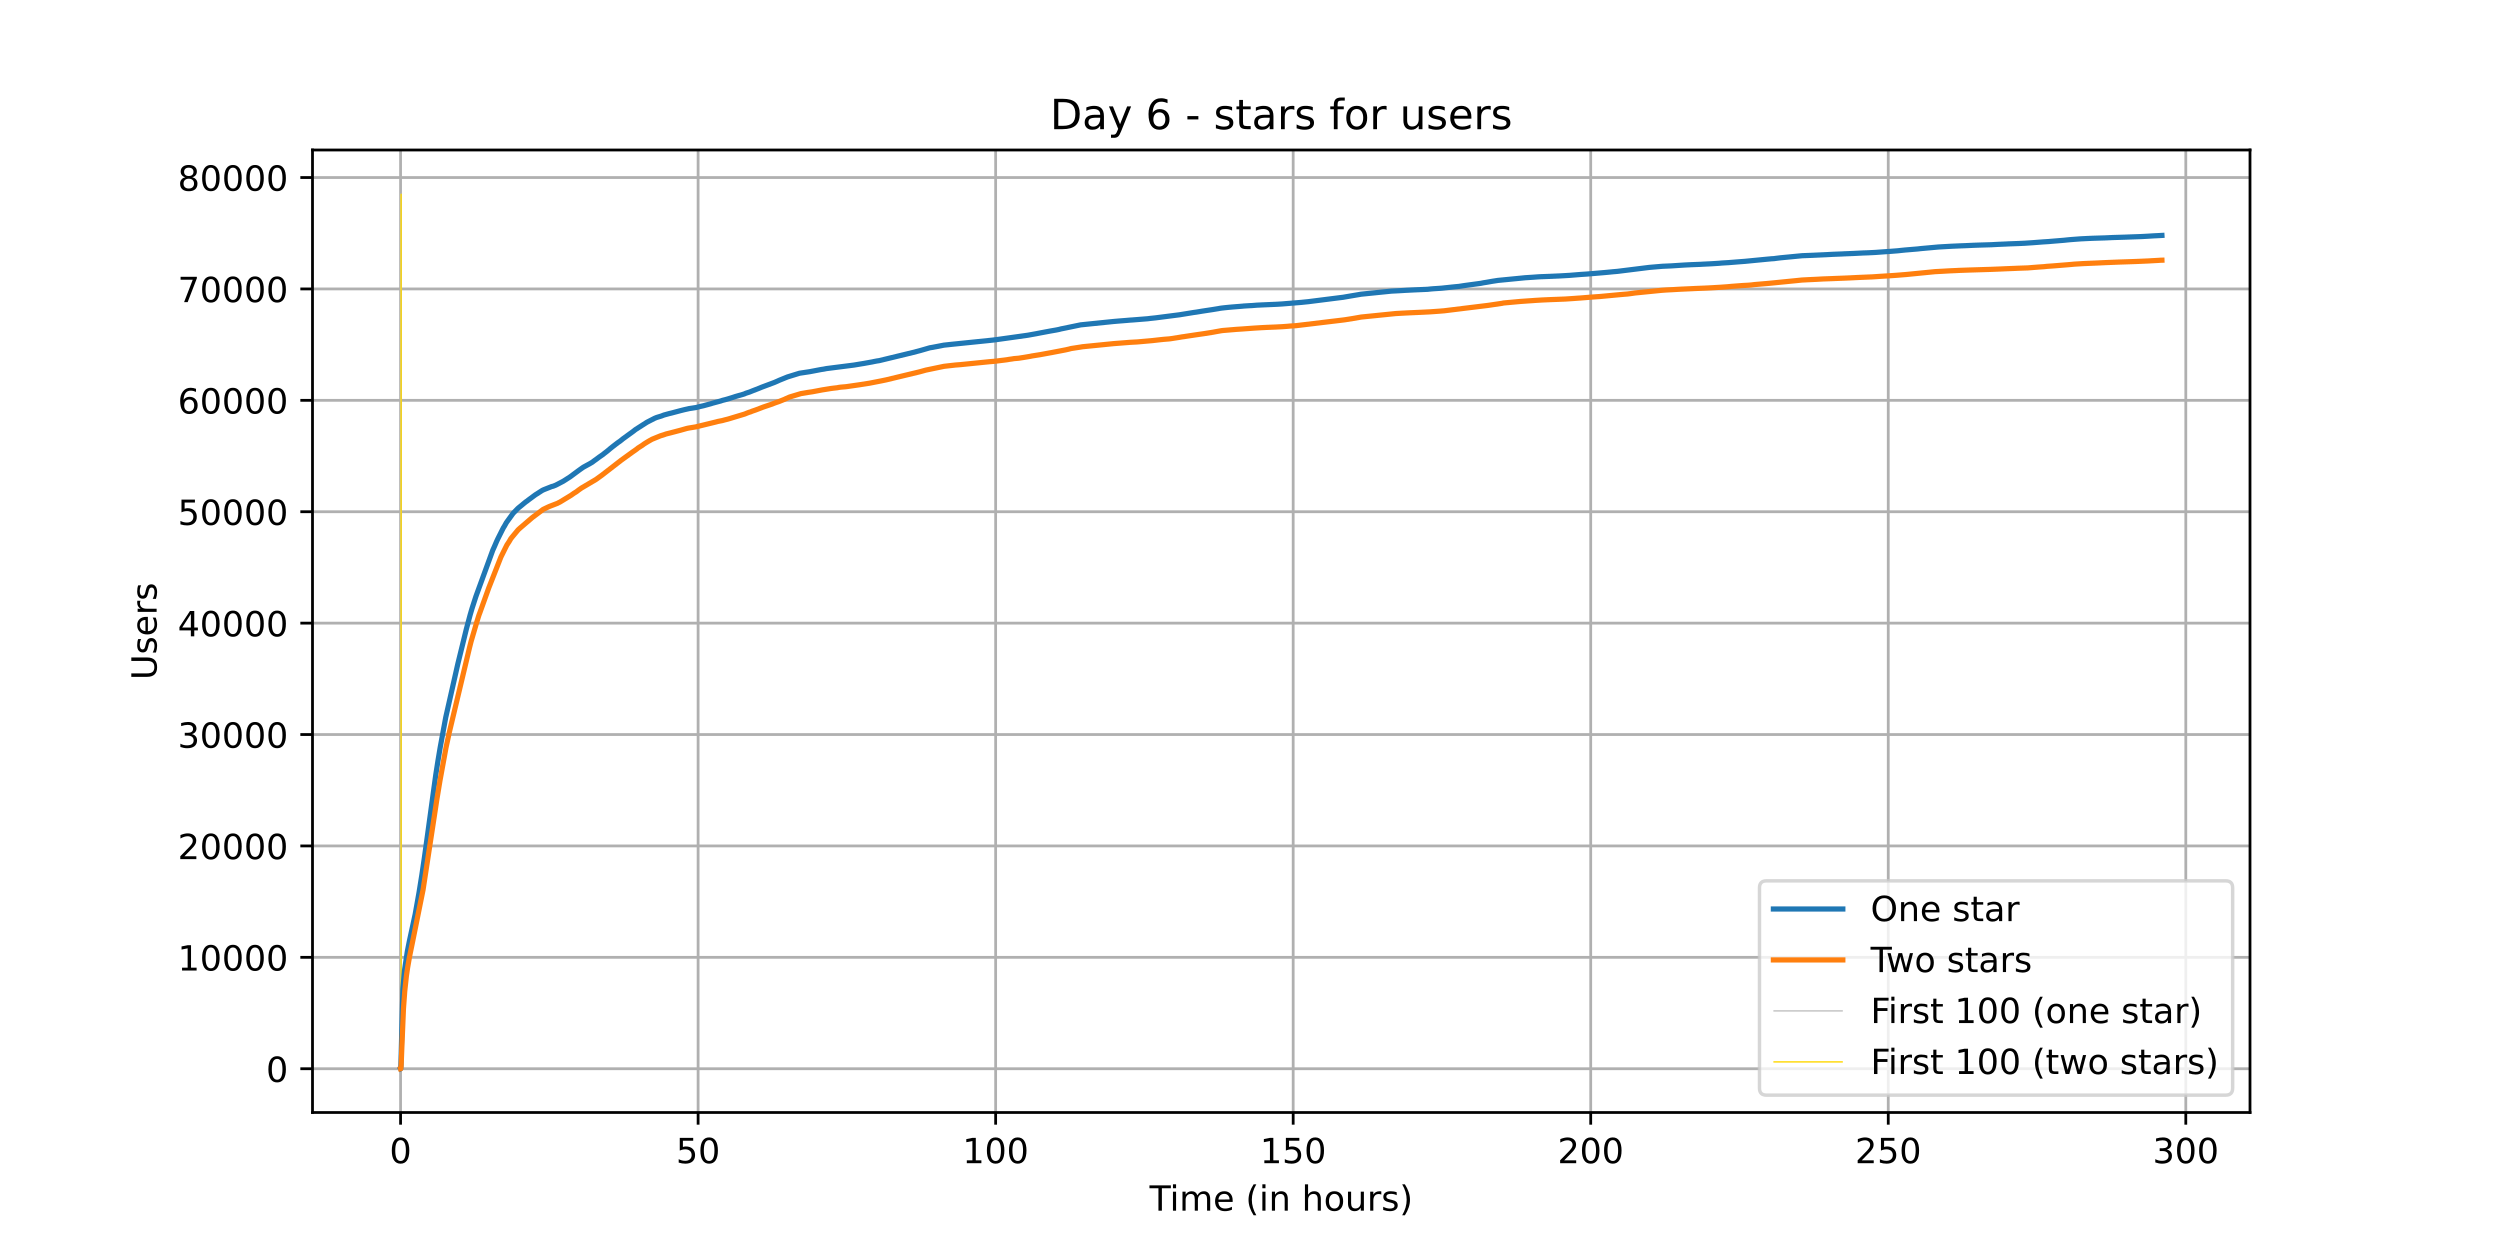 <?xml version="1.0" encoding="utf-8" standalone="no"?>
<!DOCTYPE svg PUBLIC "-//W3C//DTD SVG 1.1//EN"
  "http://www.w3.org/Graphics/SVG/1.1/DTD/svg11.dtd">
<!-- Created with matplotlib (https://matplotlib.org/) -->
<svg height="360pt" version="1.1" viewBox="0 0 720 360" width="720pt" xmlns="http://www.w3.org/2000/svg" xmlns:xlink="http://www.w3.org/1999/xlink">
 <defs>
  <style type="text/css">*{stroke-linecap:butt;stroke-linejoin:round;}</style>
 </defs>
 <g id="figure_1">
  <g id="patch_1">
   <path d="M 0 360 
L 720 360 
L 720 0 
L 0 0 
z
" style="fill:#ffffff;"/>
  </g>
  <g id="axes_1">
   <g id="patch_2">
    <path d="M 90 320.4 
L 648 320.4 
L 648 43.2 
L 90 43.2 
z
" style="fill:#ffffff;"/>
   </g>
   <g id="matplotlib.axis_1">
    <g id="xtick_1">
     <g id="line2d_1">
      <path clip-path="url(#pbab1bfab84)" d="M 115.364 320.4 
L 115.364 43.2 
" style="fill:none;stroke:#b0b0b0;stroke-linecap:square;stroke-width:0.8;"/>
     </g>
     <g id="line2d_2">
      <defs>
       <path d="M 0 0 
L 0 3.5 
" id="m318f195511" style="stroke:#000000;stroke-width:0.8;"/>
      </defs>
      <g>
       <use style="stroke:#000000;stroke-width:0.8;" x="115.364" xlink:href="#m318f195511" y="320.4"/>
      </g>
     </g>
     <g id="text_1">
      <!-- 0 -->
      <g transform="translate(112.182 334.998)scale(0.1 -0.1)">
       <defs>
        <path d="M 31.781 66.406 
Q 24.172 66.406 20.328 58.906 
Q 16.5 51.422 16.5 36.375 
Q 16.5 21.391 20.328 13.891 
Q 24.172 6.391 31.781 6.391 
Q 39.453 6.391 43.281 13.891 
Q 47.125 21.391 47.125 36.375 
Q 47.125 51.422 43.281 58.906 
Q 39.453 66.406 31.781 66.406 
z
M 31.781 74.219 
Q 44.047 74.219 50.516 64.516 
Q 56.984 54.828 56.984 36.375 
Q 56.984 17.969 50.516 8.266 
Q 44.047 -1.422 31.781 -1.422 
Q 19.531 -1.422 13.062 8.266 
Q 6.594 17.969 6.594 36.375 
Q 6.594 54.828 13.062 64.516 
Q 19.531 74.219 31.781 74.219 
z
" id="DejaVuSans-48"/>
       </defs>
       <use xlink:href="#DejaVuSans-48"/>
      </g>
     </g>
    </g>
    <g id="xtick_2">
     <g id="line2d_3">
      <path clip-path="url(#pbab1bfab84)" d="M 201.054 320.4 
L 201.054 43.2 
" style="fill:none;stroke:#b0b0b0;stroke-linecap:square;stroke-width:0.8;"/>
     </g>
     <g id="line2d_4">
      <g>
       <use style="stroke:#000000;stroke-width:0.8;" x="201.054" xlink:href="#m318f195511" y="320.4"/>
      </g>
     </g>
     <g id="text_2">
      <!-- 50 -->
      <g transform="translate(194.692 334.998)scale(0.1 -0.1)">
       <defs>
        <path d="M 10.797 72.906 
L 49.516 72.906 
L 49.516 64.594 
L 19.828 64.594 
L 19.828 46.734 
Q 21.969 47.469 24.109 47.828 
Q 26.266 48.188 28.422 48.188 
Q 40.625 48.188 47.75 41.5 
Q 54.891 34.812 54.891 23.391 
Q 54.891 11.625 47.562 5.094 
Q 40.234 -1.422 26.906 -1.422 
Q 22.312 -1.422 17.547 -0.641 
Q 12.797 0.141 7.719 1.703 
L 7.719 11.625 
Q 12.109 9.234 16.797 8.062 
Q 21.484 6.891 26.703 6.891 
Q 35.156 6.891 40.078 11.328 
Q 45.016 15.766 45.016 23.391 
Q 45.016 31 40.078 35.438 
Q 35.156 39.891 26.703 39.891 
Q 22.75 39.891 18.812 39.016 
Q 14.891 38.141 10.797 36.281 
z
" id="DejaVuSans-53"/>
       </defs>
       <use xlink:href="#DejaVuSans-53"/>
       <use x="63.623" xlink:href="#DejaVuSans-48"/>
      </g>
     </g>
    </g>
    <g id="xtick_3">
     <g id="line2d_5">
      <path clip-path="url(#pbab1bfab84)" d="M 286.745 320.4 
L 286.745 43.2 
" style="fill:none;stroke:#b0b0b0;stroke-linecap:square;stroke-width:0.8;"/>
     </g>
     <g id="line2d_6">
      <g>
       <use style="stroke:#000000;stroke-width:0.8;" x="286.745" xlink:href="#m318f195511" y="320.4"/>
      </g>
     </g>
     <g id="text_3">
      <!-- 100 -->
      <g transform="translate(277.201 334.998)scale(0.1 -0.1)">
       <defs>
        <path d="M 12.406 8.297 
L 28.516 8.297 
L 28.516 63.922 
L 10.984 60.406 
L 10.984 69.391 
L 28.422 72.906 
L 38.281 72.906 
L 38.281 8.297 
L 54.391 8.297 
L 54.391 0 
L 12.406 0 
z
" id="DejaVuSans-49"/>
       </defs>
       <use xlink:href="#DejaVuSans-49"/>
       <use x="63.623" xlink:href="#DejaVuSans-48"/>
       <use x="127.246" xlink:href="#DejaVuSans-48"/>
      </g>
     </g>
    </g>
    <g id="xtick_4">
     <g id="line2d_7">
      <path clip-path="url(#pbab1bfab84)" d="M 372.436 320.4 
L 372.436 43.2 
" style="fill:none;stroke:#b0b0b0;stroke-linecap:square;stroke-width:0.8;"/>
     </g>
     <g id="line2d_8">
      <g>
       <use style="stroke:#000000;stroke-width:0.8;" x="372.436" xlink:href="#m318f195511" y="320.4"/>
      </g>
     </g>
     <g id="text_4">
      <!-- 150 -->
      <g transform="translate(362.892 334.998)scale(0.1 -0.1)">
       <use xlink:href="#DejaVuSans-49"/>
       <use x="63.623" xlink:href="#DejaVuSans-53"/>
       <use x="127.246" xlink:href="#DejaVuSans-48"/>
      </g>
     </g>
    </g>
    <g id="xtick_5">
     <g id="line2d_9">
      <path clip-path="url(#pbab1bfab84)" d="M 458.126 320.4 
L 458.126 43.2 
" style="fill:none;stroke:#b0b0b0;stroke-linecap:square;stroke-width:0.8;"/>
     </g>
     <g id="line2d_10">
      <g>
       <use style="stroke:#000000;stroke-width:0.8;" x="458.126" xlink:href="#m318f195511" y="320.4"/>
      </g>
     </g>
     <g id="text_5">
      <!-- 200 -->
      <g transform="translate(448.583 334.998)scale(0.1 -0.1)">
       <defs>
        <path d="M 19.188 8.297 
L 53.609 8.297 
L 53.609 0 
L 7.328 0 
L 7.328 8.297 
Q 12.938 14.109 22.625 23.891 
Q 32.328 33.688 34.812 36.531 
Q 39.547 41.844 41.422 45.531 
Q 43.312 49.219 43.312 52.781 
Q 43.312 58.594 39.234 62.25 
Q 35.156 65.922 28.609 65.922 
Q 23.969 65.922 18.812 64.312 
Q 13.672 62.703 7.812 59.422 
L 7.812 69.391 
Q 13.766 71.781 18.938 73 
Q 24.125 74.219 28.422 74.219 
Q 39.75 74.219 46.484 68.547 
Q 53.219 62.891 53.219 53.422 
Q 53.219 48.922 51.531 44.891 
Q 49.859 40.875 45.406 35.406 
Q 44.188 33.984 37.641 27.219 
Q 31.109 20.453 19.188 8.297 
z
" id="DejaVuSans-50"/>
       </defs>
       <use xlink:href="#DejaVuSans-50"/>
       <use x="63.623" xlink:href="#DejaVuSans-48"/>
       <use x="127.246" xlink:href="#DejaVuSans-48"/>
      </g>
     </g>
    </g>
    <g id="xtick_6">
     <g id="line2d_11">
      <path clip-path="url(#pbab1bfab84)" d="M 543.817 320.4 
L 543.817 43.2 
" style="fill:none;stroke:#b0b0b0;stroke-linecap:square;stroke-width:0.8;"/>
     </g>
     <g id="line2d_12">
      <g>
       <use style="stroke:#000000;stroke-width:0.8;" x="543.817" xlink:href="#m318f195511" y="320.4"/>
      </g>
     </g>
     <g id="text_6">
      <!-- 250 -->
      <g transform="translate(534.273 334.998)scale(0.1 -0.1)">
       <use xlink:href="#DejaVuSans-50"/>
       <use x="63.623" xlink:href="#DejaVuSans-53"/>
       <use x="127.246" xlink:href="#DejaVuSans-48"/>
      </g>
     </g>
    </g>
    <g id="xtick_7">
     <g id="line2d_13">
      <path clip-path="url(#pbab1bfab84)" d="M 629.508 320.4 
L 629.508 43.2 
" style="fill:none;stroke:#b0b0b0;stroke-linecap:square;stroke-width:0.8;"/>
     </g>
     <g id="line2d_14">
      <g>
       <use style="stroke:#000000;stroke-width:0.8;" x="629.508" xlink:href="#m318f195511" y="320.4"/>
      </g>
     </g>
     <g id="text_7">
      <!-- 300 -->
      <g transform="translate(619.964 334.998)scale(0.1 -0.1)">
       <defs>
        <path d="M 40.578 39.312 
Q 47.656 37.797 51.625 33 
Q 55.609 28.219 55.609 21.188 
Q 55.609 10.406 48.188 4.484 
Q 40.766 -1.422 27.094 -1.422 
Q 22.516 -1.422 17.656 -0.516 
Q 12.797 0.391 7.625 2.203 
L 7.625 11.719 
Q 11.719 9.328 16.594 8.109 
Q 21.484 6.891 26.812 6.891 
Q 36.078 6.891 40.938 10.547 
Q 45.797 14.203 45.797 21.188 
Q 45.797 27.641 41.281 31.266 
Q 36.766 34.906 28.719 34.906 
L 20.219 34.906 
L 20.219 43.016 
L 29.109 43.016 
Q 36.375 43.016 40.234 45.922 
Q 44.094 48.828 44.094 54.297 
Q 44.094 59.906 40.109 62.906 
Q 36.141 65.922 28.719 65.922 
Q 24.656 65.922 20.016 65.031 
Q 15.375 64.156 9.812 62.312 
L 9.812 71.094 
Q 15.438 72.656 20.344 73.438 
Q 25.25 74.219 29.594 74.219 
Q 40.828 74.219 47.359 69.109 
Q 53.906 64.016 53.906 55.328 
Q 53.906 49.266 50.438 45.094 
Q 46.969 40.922 40.578 39.312 
z
" id="DejaVuSans-51"/>
       </defs>
       <use xlink:href="#DejaVuSans-51"/>
       <use x="63.623" xlink:href="#DejaVuSans-48"/>
       <use x="127.246" xlink:href="#DejaVuSans-48"/>
      </g>
     </g>
    </g>
    <g id="text_8">
     <!-- Time (in hours) -->
     <g transform="translate(331.072 348.677)scale(0.1 -0.1)">
      <defs>
       <path d="M -0.297 72.906 
L 61.375 72.906 
L 61.375 64.594 
L 35.5 64.594 
L 35.5 0 
L 25.594 0 
L 25.594 64.594 
L -0.297 64.594 
z
" id="DejaVuSans-84"/>
       <path d="M 9.422 54.688 
L 18.406 54.688 
L 18.406 0 
L 9.422 0 
z
M 9.422 75.984 
L 18.406 75.984 
L 18.406 64.594 
L 9.422 64.594 
z
" id="DejaVuSans-105"/>
       <path d="M 52 44.188 
Q 55.375 50.25 60.062 53.125 
Q 64.75 56 71.094 56 
Q 79.641 56 84.281 50.016 
Q 88.922 44.047 88.922 33.016 
L 88.922 0 
L 79.891 0 
L 79.891 32.719 
Q 79.891 40.578 77.094 44.375 
Q 74.312 48.188 68.609 48.188 
Q 61.625 48.188 57.562 43.547 
Q 53.516 38.922 53.516 30.906 
L 53.516 0 
L 44.484 0 
L 44.484 32.719 
Q 44.484 40.625 41.703 44.406 
Q 38.922 48.188 33.109 48.188 
Q 26.219 48.188 22.156 43.531 
Q 18.109 38.875 18.109 30.906 
L 18.109 0 
L 9.078 0 
L 9.078 54.688 
L 18.109 54.688 
L 18.109 46.188 
Q 21.188 51.219 25.484 53.609 
Q 29.781 56 35.688 56 
Q 41.656 56 45.828 52.969 
Q 50 49.953 52 44.188 
z
" id="DejaVuSans-109"/>
       <path d="M 56.203 29.594 
L 56.203 25.203 
L 14.891 25.203 
Q 15.484 15.922 20.484 11.062 
Q 25.484 6.203 34.422 6.203 
Q 39.594 6.203 44.453 7.469 
Q 49.312 8.734 54.109 11.281 
L 54.109 2.781 
Q 49.266 0.734 44.188 -0.344 
Q 39.109 -1.422 33.891 -1.422 
Q 20.797 -1.422 13.156 6.188 
Q 5.516 13.812 5.516 26.812 
Q 5.516 40.234 12.766 48.109 
Q 20.016 56 32.328 56 
Q 43.359 56 49.781 48.891 
Q 56.203 41.797 56.203 29.594 
z
M 47.219 32.234 
Q 47.125 39.594 43.094 43.984 
Q 39.062 48.391 32.422 48.391 
Q 24.906 48.391 20.391 44.141 
Q 15.875 39.891 15.188 32.172 
z
" id="DejaVuSans-101"/>
       <path id="DejaVuSans-32"/>
       <path d="M 31 75.875 
Q 24.469 64.656 21.281 53.656 
Q 18.109 42.672 18.109 31.391 
Q 18.109 20.125 21.312 9.062 
Q 24.516 -2 31 -13.188 
L 23.188 -13.188 
Q 15.875 -1.703 12.234 9.375 
Q 8.594 20.453 8.594 31.391 
Q 8.594 42.281 12.203 53.312 
Q 15.828 64.359 23.188 75.875 
z
" id="DejaVuSans-40"/>
       <path d="M 54.891 33.016 
L 54.891 0 
L 45.906 0 
L 45.906 32.719 
Q 45.906 40.484 42.875 44.328 
Q 39.844 48.188 33.797 48.188 
Q 26.516 48.188 22.312 43.547 
Q 18.109 38.922 18.109 30.906 
L 18.109 0 
L 9.078 0 
L 9.078 54.688 
L 18.109 54.688 
L 18.109 46.188 
Q 21.344 51.125 25.703 53.562 
Q 30.078 56 35.797 56 
Q 45.219 56 50.047 50.172 
Q 54.891 44.344 54.891 33.016 
z
" id="DejaVuSans-110"/>
       <path d="M 54.891 33.016 
L 54.891 0 
L 45.906 0 
L 45.906 32.719 
Q 45.906 40.484 42.875 44.328 
Q 39.844 48.188 33.797 48.188 
Q 26.516 48.188 22.312 43.547 
Q 18.109 38.922 18.109 30.906 
L 18.109 0 
L 9.078 0 
L 9.078 75.984 
L 18.109 75.984 
L 18.109 46.188 
Q 21.344 51.125 25.703 53.562 
Q 30.078 56 35.797 56 
Q 45.219 56 50.047 50.172 
Q 54.891 44.344 54.891 33.016 
z
" id="DejaVuSans-104"/>
       <path d="M 30.609 48.391 
Q 23.391 48.391 19.188 42.75 
Q 14.984 37.109 14.984 27.297 
Q 14.984 17.484 19.156 11.844 
Q 23.344 6.203 30.609 6.203 
Q 37.797 6.203 41.984 11.859 
Q 46.188 17.531 46.188 27.297 
Q 46.188 37.016 41.984 42.703 
Q 37.797 48.391 30.609 48.391 
z
M 30.609 56 
Q 42.328 56 49.016 48.375 
Q 55.719 40.766 55.719 27.297 
Q 55.719 13.875 49.016 6.219 
Q 42.328 -1.422 30.609 -1.422 
Q 18.844 -1.422 12.172 6.219 
Q 5.516 13.875 5.516 27.297 
Q 5.516 40.766 12.172 48.375 
Q 18.844 56 30.609 56 
z
" id="DejaVuSans-111"/>
       <path d="M 8.5 21.578 
L 8.5 54.688 
L 17.484 54.688 
L 17.484 21.922 
Q 17.484 14.156 20.5 10.266 
Q 23.531 6.391 29.594 6.391 
Q 36.859 6.391 41.078 11.031 
Q 45.312 15.672 45.312 23.688 
L 45.312 54.688 
L 54.297 54.688 
L 54.297 0 
L 45.312 0 
L 45.312 8.406 
Q 42.047 3.422 37.719 1 
Q 33.406 -1.422 27.688 -1.422 
Q 18.266 -1.422 13.375 4.438 
Q 8.5 10.297 8.5 21.578 
z
M 31.109 56 
z
" id="DejaVuSans-117"/>
       <path d="M 41.109 46.297 
Q 39.594 47.172 37.812 47.578 
Q 36.031 48 33.891 48 
Q 26.266 48 22.188 43.047 
Q 18.109 38.094 18.109 28.812 
L 18.109 0 
L 9.078 0 
L 9.078 54.688 
L 18.109 54.688 
L 18.109 46.188 
Q 20.953 51.172 25.484 53.578 
Q 30.031 56 36.531 56 
Q 37.453 56 38.578 55.875 
Q 39.703 55.766 41.062 55.516 
z
" id="DejaVuSans-114"/>
       <path d="M 44.281 53.078 
L 44.281 44.578 
Q 40.484 46.531 36.375 47.5 
Q 32.281 48.484 27.875 48.484 
Q 21.188 48.484 17.844 46.438 
Q 14.5 44.391 14.5 40.281 
Q 14.5 37.156 16.891 35.375 
Q 19.281 33.594 26.516 31.984 
L 29.594 31.297 
Q 39.156 29.25 43.188 25.516 
Q 47.219 21.781 47.219 15.094 
Q 47.219 7.469 41.188 3.016 
Q 35.156 -1.422 24.609 -1.422 
Q 20.219 -1.422 15.453 -0.562 
Q 10.688 0.297 5.422 2 
L 5.422 11.281 
Q 10.406 8.688 15.234 7.391 
Q 20.062 6.109 24.812 6.109 
Q 31.156 6.109 34.562 8.281 
Q 37.984 10.453 37.984 14.406 
Q 37.984 18.062 35.516 20.016 
Q 33.062 21.969 24.703 23.781 
L 21.578 24.516 
Q 13.234 26.266 9.516 29.906 
Q 5.812 33.547 5.812 39.891 
Q 5.812 47.609 11.281 51.797 
Q 16.75 56 26.812 56 
Q 31.781 56 36.172 55.266 
Q 40.578 54.547 44.281 53.078 
z
" id="DejaVuSans-115"/>
       <path d="M 8.016 75.875 
L 15.828 75.875 
Q 23.141 64.359 26.781 53.312 
Q 30.422 42.281 30.422 31.391 
Q 30.422 20.453 26.781 9.375 
Q 23.141 -1.703 15.828 -13.188 
L 8.016 -13.188 
Q 14.5 -2 17.703 9.062 
Q 20.906 20.125 20.906 31.391 
Q 20.906 42.672 17.703 53.656 
Q 14.5 64.656 8.016 75.875 
z
" id="DejaVuSans-41"/>
      </defs>
      <use xlink:href="#DejaVuSans-84"/>
      <use x="57.959" xlink:href="#DejaVuSans-105"/>
      <use x="85.742" xlink:href="#DejaVuSans-109"/>
      <use x="183.154" xlink:href="#DejaVuSans-101"/>
      <use x="244.678" xlink:href="#DejaVuSans-32"/>
      <use x="276.465" xlink:href="#DejaVuSans-40"/>
      <use x="315.479" xlink:href="#DejaVuSans-105"/>
      <use x="343.262" xlink:href="#DejaVuSans-110"/>
      <use x="406.641" xlink:href="#DejaVuSans-32"/>
      <use x="438.428" xlink:href="#DejaVuSans-104"/>
      <use x="501.807" xlink:href="#DejaVuSans-111"/>
      <use x="562.988" xlink:href="#DejaVuSans-117"/>
      <use x="626.367" xlink:href="#DejaVuSans-114"/>
      <use x="667.48" xlink:href="#DejaVuSans-115"/>
      <use x="719.58" xlink:href="#DejaVuSans-41"/>
     </g>
    </g>
   </g>
   <g id="matplotlib.axis_2">
    <g id="ytick_1">
     <g id="line2d_15">
      <path clip-path="url(#pbab1bfab84)" d="M 90 307.8 
L 648 307.8 
" style="fill:none;stroke:#b0b0b0;stroke-linecap:square;stroke-width:0.8;"/>
     </g>
     <g id="line2d_16">
      <defs>
       <path d="M 0 0 
L -3.5 0 
" id="m5fa8d36c62" style="stroke:#000000;stroke-width:0.8;"/>
      </defs>
      <g>
       <use style="stroke:#000000;stroke-width:0.8;" x="90" xlink:href="#m5fa8d36c62" y="307.8"/>
      </g>
     </g>
     <g id="text_9">
      <!-- 0 -->
      <g transform="translate(76.638 311.599)scale(0.1 -0.1)">
       <use xlink:href="#DejaVuSans-48"/>
      </g>
     </g>
    </g>
    <g id="ytick_2">
     <g id="line2d_17">
      <path clip-path="url(#pbab1bfab84)" d="M 90 275.717 
L 648 275.717 
" style="fill:none;stroke:#b0b0b0;stroke-linecap:square;stroke-width:0.8;"/>
     </g>
     <g id="line2d_18">
      <g>
       <use style="stroke:#000000;stroke-width:0.8;" x="90" xlink:href="#m5fa8d36c62" y="275.717"/>
      </g>
     </g>
     <g id="text_10">
      <!-- 10000 -->
      <g transform="translate(51.188 279.516)scale(0.1 -0.1)">
       <use xlink:href="#DejaVuSans-49"/>
       <use x="63.623" xlink:href="#DejaVuSans-48"/>
       <use x="127.246" xlink:href="#DejaVuSans-48"/>
       <use x="190.869" xlink:href="#DejaVuSans-48"/>
       <use x="254.492" xlink:href="#DejaVuSans-48"/>
      </g>
     </g>
    </g>
    <g id="ytick_3">
     <g id="line2d_19">
      <path clip-path="url(#pbab1bfab84)" d="M 90 243.633 
L 648 243.633 
" style="fill:none;stroke:#b0b0b0;stroke-linecap:square;stroke-width:0.8;"/>
     </g>
     <g id="line2d_20">
      <g>
       <use style="stroke:#000000;stroke-width:0.8;" x="90" xlink:href="#m5fa8d36c62" y="243.633"/>
      </g>
     </g>
     <g id="text_11">
      <!-- 20000 -->
      <g transform="translate(51.188 247.432)scale(0.1 -0.1)">
       <use xlink:href="#DejaVuSans-50"/>
       <use x="63.623" xlink:href="#DejaVuSans-48"/>
       <use x="127.246" xlink:href="#DejaVuSans-48"/>
       <use x="190.869" xlink:href="#DejaVuSans-48"/>
       <use x="254.492" xlink:href="#DejaVuSans-48"/>
      </g>
     </g>
    </g>
    <g id="ytick_4">
     <g id="line2d_21">
      <path clip-path="url(#pbab1bfab84)" d="M 90 211.55 
L 648 211.55 
" style="fill:none;stroke:#b0b0b0;stroke-linecap:square;stroke-width:0.8;"/>
     </g>
     <g id="line2d_22">
      <g>
       <use style="stroke:#000000;stroke-width:0.8;" x="90" xlink:href="#m5fa8d36c62" y="211.55"/>
      </g>
     </g>
     <g id="text_12">
      <!-- 30000 -->
      <g transform="translate(51.188 215.349)scale(0.1 -0.1)">
       <use xlink:href="#DejaVuSans-51"/>
       <use x="63.623" xlink:href="#DejaVuSans-48"/>
       <use x="127.246" xlink:href="#DejaVuSans-48"/>
       <use x="190.869" xlink:href="#DejaVuSans-48"/>
       <use x="254.492" xlink:href="#DejaVuSans-48"/>
      </g>
     </g>
    </g>
    <g id="ytick_5">
     <g id="line2d_23">
      <path clip-path="url(#pbab1bfab84)" d="M 90 179.466 
L 648 179.466 
" style="fill:none;stroke:#b0b0b0;stroke-linecap:square;stroke-width:0.8;"/>
     </g>
     <g id="line2d_24">
      <g>
       <use style="stroke:#000000;stroke-width:0.8;" x="90" xlink:href="#m5fa8d36c62" y="179.466"/>
      </g>
     </g>
     <g id="text_13">
      <!-- 40000 -->
      <g transform="translate(51.188 183.266)scale(0.1 -0.1)">
       <defs>
        <path d="M 37.797 64.312 
L 12.891 25.391 
L 37.797 25.391 
z
M 35.203 72.906 
L 47.609 72.906 
L 47.609 25.391 
L 58.016 25.391 
L 58.016 17.188 
L 47.609 17.188 
L 47.609 0 
L 37.797 0 
L 37.797 17.188 
L 4.891 17.188 
L 4.891 26.703 
z
" id="DejaVuSans-52"/>
       </defs>
       <use xlink:href="#DejaVuSans-52"/>
       <use x="63.623" xlink:href="#DejaVuSans-48"/>
       <use x="127.246" xlink:href="#DejaVuSans-48"/>
       <use x="190.869" xlink:href="#DejaVuSans-48"/>
       <use x="254.492" xlink:href="#DejaVuSans-48"/>
      </g>
     </g>
    </g>
    <g id="ytick_6">
     <g id="line2d_25">
      <path clip-path="url(#pbab1bfab84)" d="M 90 147.383 
L 648 147.383 
" style="fill:none;stroke:#b0b0b0;stroke-linecap:square;stroke-width:0.8;"/>
     </g>
     <g id="line2d_26">
      <g>
       <use style="stroke:#000000;stroke-width:0.8;" x="90" xlink:href="#m5fa8d36c62" y="147.383"/>
      </g>
     </g>
     <g id="text_14">
      <!-- 50000 -->
      <g transform="translate(51.188 151.182)scale(0.1 -0.1)">
       <use xlink:href="#DejaVuSans-53"/>
       <use x="63.623" xlink:href="#DejaVuSans-48"/>
       <use x="127.246" xlink:href="#DejaVuSans-48"/>
       <use x="190.869" xlink:href="#DejaVuSans-48"/>
       <use x="254.492" xlink:href="#DejaVuSans-48"/>
      </g>
     </g>
    </g>
    <g id="ytick_7">
     <g id="line2d_27">
      <path clip-path="url(#pbab1bfab84)" d="M 90 115.299 
L 648 115.299 
" style="fill:none;stroke:#b0b0b0;stroke-linecap:square;stroke-width:0.8;"/>
     </g>
     <g id="line2d_28">
      <g>
       <use style="stroke:#000000;stroke-width:0.8;" x="90" xlink:href="#m5fa8d36c62" y="115.299"/>
      </g>
     </g>
     <g id="text_15">
      <!-- 60000 -->
      <g transform="translate(51.188 119.099)scale(0.1 -0.1)">
       <defs>
        <path d="M 33.016 40.375 
Q 26.375 40.375 22.484 35.828 
Q 18.609 31.297 18.609 23.391 
Q 18.609 15.531 22.484 10.953 
Q 26.375 6.391 33.016 6.391 
Q 39.656 6.391 43.531 10.953 
Q 47.406 15.531 47.406 23.391 
Q 47.406 31.297 43.531 35.828 
Q 39.656 40.375 33.016 40.375 
z
M 52.594 71.297 
L 52.594 62.312 
Q 48.875 64.062 45.094 64.984 
Q 41.312 65.922 37.594 65.922 
Q 27.828 65.922 22.672 59.328 
Q 17.531 52.734 16.797 39.406 
Q 19.672 43.656 24.016 45.922 
Q 28.375 48.188 33.594 48.188 
Q 44.578 48.188 50.953 41.516 
Q 57.328 34.859 57.328 23.391 
Q 57.328 12.156 50.688 5.359 
Q 44.047 -1.422 33.016 -1.422 
Q 20.359 -1.422 13.672 8.266 
Q 6.984 17.969 6.984 36.375 
Q 6.984 53.656 15.188 63.938 
Q 23.391 74.219 37.203 74.219 
Q 40.922 74.219 44.703 73.484 
Q 48.484 72.75 52.594 71.297 
z
" id="DejaVuSans-54"/>
       </defs>
       <use xlink:href="#DejaVuSans-54"/>
       <use x="63.623" xlink:href="#DejaVuSans-48"/>
       <use x="127.246" xlink:href="#DejaVuSans-48"/>
       <use x="190.869" xlink:href="#DejaVuSans-48"/>
       <use x="254.492" xlink:href="#DejaVuSans-48"/>
      </g>
     </g>
    </g>
    <g id="ytick_8">
     <g id="line2d_29">
      <path clip-path="url(#pbab1bfab84)" d="M 90 83.216 
L 648 83.216 
" style="fill:none;stroke:#b0b0b0;stroke-linecap:square;stroke-width:0.8;"/>
     </g>
     <g id="line2d_30">
      <g>
       <use style="stroke:#000000;stroke-width:0.8;" x="90" xlink:href="#m5fa8d36c62" y="83.216"/>
      </g>
     </g>
     <g id="text_16">
      <!-- 70000 -->
      <g transform="translate(51.188 87.015)scale(0.1 -0.1)">
       <defs>
        <path d="M 8.203 72.906 
L 55.078 72.906 
L 55.078 68.703 
L 28.609 0 
L 18.312 0 
L 43.219 64.594 
L 8.203 64.594 
z
" id="DejaVuSans-55"/>
       </defs>
       <use xlink:href="#DejaVuSans-55"/>
       <use x="63.623" xlink:href="#DejaVuSans-48"/>
       <use x="127.246" xlink:href="#DejaVuSans-48"/>
       <use x="190.869" xlink:href="#DejaVuSans-48"/>
       <use x="254.492" xlink:href="#DejaVuSans-48"/>
      </g>
     </g>
    </g>
    <g id="ytick_9">
     <g id="line2d_31">
      <path clip-path="url(#pbab1bfab84)" d="M 90 51.133 
L 648 51.133 
" style="fill:none;stroke:#b0b0b0;stroke-linecap:square;stroke-width:0.8;"/>
     </g>
     <g id="line2d_32">
      <g>
       <use style="stroke:#000000;stroke-width:0.8;" x="90" xlink:href="#m5fa8d36c62" y="51.133"/>
      </g>
     </g>
     <g id="text_17">
      <!-- 80000 -->
      <g transform="translate(51.188 54.932)scale(0.1 -0.1)">
       <defs>
        <path d="M 31.781 34.625 
Q 24.75 34.625 20.719 30.859 
Q 16.703 27.094 16.703 20.516 
Q 16.703 13.922 20.719 10.156 
Q 24.75 6.391 31.781 6.391 
Q 38.812 6.391 42.859 10.172 
Q 46.922 13.969 46.922 20.516 
Q 46.922 27.094 42.891 30.859 
Q 38.875 34.625 31.781 34.625 
z
M 21.922 38.812 
Q 15.578 40.375 12.031 44.719 
Q 8.5 49.078 8.5 55.328 
Q 8.5 64.062 14.719 69.141 
Q 20.953 74.219 31.781 74.219 
Q 42.672 74.219 48.875 69.141 
Q 55.078 64.062 55.078 55.328 
Q 55.078 49.078 51.531 44.719 
Q 48 40.375 41.703 38.812 
Q 48.828 37.156 52.797 32.312 
Q 56.781 27.484 56.781 20.516 
Q 56.781 9.906 50.312 4.234 
Q 43.844 -1.422 31.781 -1.422 
Q 19.734 -1.422 13.25 4.234 
Q 6.781 9.906 6.781 20.516 
Q 6.781 27.484 10.781 32.312 
Q 14.797 37.156 21.922 38.812 
z
M 18.312 54.391 
Q 18.312 48.734 21.844 45.562 
Q 25.391 42.391 31.781 42.391 
Q 38.141 42.391 41.719 45.562 
Q 45.312 48.734 45.312 54.391 
Q 45.312 60.062 41.719 63.234 
Q 38.141 66.406 31.781 66.406 
Q 25.391 66.406 21.844 63.234 
Q 18.312 60.062 18.312 54.391 
z
" id="DejaVuSans-56"/>
       </defs>
       <use xlink:href="#DejaVuSans-56"/>
       <use x="63.623" xlink:href="#DejaVuSans-48"/>
       <use x="127.246" xlink:href="#DejaVuSans-48"/>
       <use x="190.869" xlink:href="#DejaVuSans-48"/>
       <use x="254.492" xlink:href="#DejaVuSans-48"/>
      </g>
     </g>
    </g>
    <g id="text_18">
     <!-- Users -->
     <g transform="translate(45.108 195.801)rotate(-90)scale(0.1 -0.1)">
      <defs>
       <path d="M 8.688 72.906 
L 18.609 72.906 
L 18.609 28.609 
Q 18.609 16.891 22.844 11.734 
Q 27.094 6.594 36.625 6.594 
Q 46.094 6.594 50.344 11.734 
Q 54.594 16.891 54.594 28.609 
L 54.594 72.906 
L 64.5 72.906 
L 64.5 27.391 
Q 64.5 13.141 57.438 5.859 
Q 50.391 -1.422 36.625 -1.422 
Q 22.797 -1.422 15.734 5.859 
Q 8.688 13.141 8.688 27.391 
z
" id="DejaVuSans-85"/>
      </defs>
      <use xlink:href="#DejaVuSans-85"/>
      <use x="73.193" xlink:href="#DejaVuSans-115"/>
      <use x="125.293" xlink:href="#DejaVuSans-101"/>
      <use x="186.816" xlink:href="#DejaVuSans-114"/>
      <use x="227.93" xlink:href="#DejaVuSans-115"/>
     </g>
    </g>
   </g>
   <g id="LineCollection_1">
    <path clip-path="url(#pbab1bfab84)" d="M 115.435 307.8 
L 115.435 55.8 
" style="fill:none;stroke:#c0c0c0;stroke-width:0.4;"/>
   </g>
   <g id="LineCollection_2">
    <path clip-path="url(#pbab1bfab84)" d="M 115.52 307.8 
L 115.52 55.8 
" style="fill:none;stroke:#ffd700;stroke-width:0.4;"/>
   </g>
   <g id="line2d_33">
    <path clip-path="url(#pbab1bfab84)" d="M 115.364 307.8 
L 115.403 307.778 
L 115.463 306.613 
L 116.029 284.806 
L 116.509 279.377 
L 117.3 274.084 
L 117.865 271.218 
L 119.561 263.364 
L 120.679 257.06 
L 121.5 251.933 
L 122.179 247.332 
L 123.17 240.178 
L 125.491 223.225 
L 126.114 219.227 
L 126.765 215.326 
L 128.378 206.58 
L 131.86 191.183 
L 134.323 181.128 
L 134.662 179.861 
L 135.398 177.099 
L 135.936 175.257 
L 137.068 171.757 
L 141.908 158.484 
L 142.418 157.342 
L 143.012 155.959 
L 143.352 155.224 
L 144.71 152.519 
L 144.994 151.964 
L 145.248 151.576 
L 145.843 150.505 
L 147.768 147.842 
L 149.098 146.472 
L 149.325 146.263 
L 149.58 146.061 
L 149.919 145.785 
L 150.457 145.346 
L 150.655 145.172 
L 151.419 144.55 
L 151.873 144.242 
L 152.155 144.008 
L 154.193 142.503 
L 154.59 142.256 
L 155.977 141.361 
L 156.231 141.207 
L 156.628 141.021 
L 158.609 140.238 
L 158.892 140.126 
L 159.317 140.023 
L 160.053 139.725 
L 160.449 139.522 
L 162.204 138.605 
L 163.053 138.066 
L 163.308 137.899 
L 164.185 137.338 
L 166.562 135.576 
L 167.044 135.23 
L 167.327 135.028 
L 168.006 134.556 
L 169.252 133.873 
L 169.789 133.581 
L 170.583 133.112 
L 171.177 132.66 
L 171.659 132.323 
L 172.621 131.604 
L 173.613 130.921 
L 174.009 130.597 
L 174.661 130.096 
L 175.001 129.827 
L 175.793 129.156 
L 176.529 128.569 
L 177.888 127.52 
L 178.511 127.097 
L 179.02 126.699 
L 179.36 126.413 
L 182.475 124.151 
L 182.871 123.827 
L 183.183 123.612 
L 185.929 121.857 
L 186.297 121.62 
L 188.506 120.481 
L 189.1 120.237 
L 189.922 119.984 
L 190.488 119.81 
L 191.196 119.531 
L 192.838 119.082 
L 193.319 118.976 
L 195.924 118.28 
L 197.169 117.969 
L 198.075 117.77 
L 198.386 117.69 
L 199.915 117.452 
L 200.594 117.343 
L 201.189 117.186 
L 201.614 117.077 
L 202.607 116.852 
L 204.823 116.246 
L 205.135 116.137 
L 207.542 115.489 
L 208.108 115.293 
L 208.901 115.094 
L 209.58 114.902 
L 210.967 114.478 
L 211.477 114.308 
L 211.789 114.199 
L 212.015 114.135 
L 213.968 113.577 
L 214.45 113.419 
L 214.789 113.256 
L 215.894 112.9 
L 216.658 112.588 
L 218.81 111.748 
L 219.32 111.53 
L 222.973 110.166 
L 223.936 109.749 
L 224.389 109.537 
L 226.795 108.559 
L 230.25 107.49 
L 233.223 107.041 
L 236.479 106.419 
L 237.216 106.31 
L 238.008 106.153 
L 245.906 105.145 
L 246.217 105.094 
L 248.029 104.792 
L 248.708 104.683 
L 251.227 104.228 
L 251.737 104.118 
L 252.501 103.971 
L 253.209 103.865 
L 261.252 101.921 
L 261.563 101.841 
L 262.073 101.731 
L 265.103 100.939 
L 265.443 100.843 
L 267.793 100.163 
L 268.444 100.057 
L 271.842 99.405 
L 272.862 99.296 
L 273.796 99.194 
L 274.816 99.088 
L 275.722 98.995 
L 285.098 98.035 
L 286.062 97.93 
L 287.26 97.772 
L 291.623 97.163 
L 292.189 97.083 
L 296.015 96.544 
L 298.337 96.126 
L 299.668 95.867 
L 302.415 95.35 
L 304.199 95.039 
L 304.992 94.878 
L 305.672 94.699 
L 305.984 94.644 
L 311.226 93.56 
L 320.713 92.588 
L 321.902 92.485 
L 322.214 92.459 
L 323.544 92.353 
L 324.309 92.292 
L 325.582 92.183 
L 325.979 92.161 
L 327.366 92.052 
L 330.537 91.798 
L 331.329 91.696 
L 331.782 91.651 
L 332.801 91.542 
L 339.687 90.659 
L 341.329 90.393 
L 342.008 90.284 
L 343.735 90.002 
L 344.527 89.893 
L 346.367 89.591 
L 349.114 89.174 
L 350.841 88.892 
L 351.38 88.789 
L 351.946 88.712 
L 352.937 88.603 
L 353.984 88.497 
L 354.778 88.426 
L 356.052 88.321 
L 356.76 88.269 
L 357.892 88.173 
L 358.175 88.138 
L 359.988 88.029 
L 360.61 88 
L 361.941 87.891 
L 363.611 87.81 
L 366.129 87.701 
L 367.771 87.628 
L 369.441 87.525 
L 369.781 87.493 
L 371.143 87.384 
L 374.794 87.085 
L 375.813 86.979 
L 376.719 86.89 
L 385.778 85.744 
L 386.825 85.616 
L 387.419 85.51 
L 389.514 85.151 
L 391.495 84.817 
L 391.948 84.734 
L 400.723 83.842 
L 402.846 83.733 
L 404.887 83.611 
L 407.01 83.502 
L 408.595 83.431 
L 411.114 83.322 
L 412.048 83.222 
L 412.812 83.158 
L 414.511 83.049 
L 415.276 82.988 
L 416.267 82.879 
L 417.144 82.789 
L 418.163 82.68 
L 419.041 82.59 
L 420.173 82.485 
L 421.787 82.234 
L 426.429 81.605 
L 427.25 81.439 
L 427.958 81.33 
L 429.798 81.009 
L 431.412 80.758 
L 438.149 80.098 
L 439.253 79.988 
L 441.489 79.844 
L 442.961 79.735 
L 443.612 79.697 
L 446.414 79.591 
L 447.009 79.565 
L 449.387 79.459 
L 450.066 79.417 
L 451.991 79.308 
L 455.303 79.039 
L 456.974 78.93 
L 460.515 78.635 
L 461.789 78.525 
L 462.61 78.452 
L 463.714 78.346 
L 464.564 78.262 
L 465.838 78.153 
L 475.011 77.011 
L 478.806 76.687 
L 481.298 76.578 
L 483.562 76.43 
L 485.26 76.321 
L 487.045 76.232 
L 489.85 76.122 
L 490.53 76.081 
L 492.742 75.972 
L 493.393 75.933 
L 495.063 75.827 
L 495.912 75.747 
L 497.78 75.638 
L 501.092 75.375 
L 502.536 75.266 
L 509.047 74.634 
L 510.236 74.525 
L 510.888 74.489 
L 511.652 74.384 
L 512.757 74.249 
L 519.043 73.642 
L 521.875 73.533 
L 523.545 73.456 
L 525.923 73.347 
L 527.762 73.248 
L 530.508 73.139 
L 531.159 73.103 
L 533.792 72.998 
L 534.414 72.965 
L 536.566 72.856 
L 537.981 72.808 
L 540.132 72.699 
L 542.936 72.494 
L 544.493 72.388 
L 545.229 72.33 
L 546.617 72.221 
L 547.579 72.112 
L 548.655 72.003 
L 552.224 71.705 
L 553.187 71.595 
L 558.284 71.133 
L 560.181 71.024 
L 562.106 70.915 
L 564.57 70.806 
L 566.013 70.752 
L 568.419 70.643 
L 569.835 70.591 
L 573.461 70.482 
L 575.302 70.383 
L 577.821 70.274 
L 578.472 70.238 
L 581.444 70.129 
L 583.115 70.052 
L 584.7 69.946 
L 585.408 69.898 
L 588.38 69.67 
L 590.05 69.565 
L 590.871 69.491 
L 594.44 69.199 
L 595.431 69.093 
L 596.308 69.01 
L 599.17 68.791 
L 601.35 68.682 
L 602.878 68.618 
L 606.275 68.512 
L 606.898 68.483 
L 608.511 68.41 
L 612.077 68.301 
L 613.578 68.243 
L 616.635 68.134 
L 618.475 68.037 
L 620.174 67.928 
L 621.872 67.845 
L 622.636 67.8 
L 622.636 67.8 
" style="fill:none;stroke:#1f77b4;stroke-linecap:square;stroke-width:1.5;"/>
   </g>
   <g id="line2d_34">
    <path clip-path="url(#pbab1bfab84)" d="M 115.364 307.8 
L 115.435 307.781 
L 115.52 307.168 
L 115.718 302.06 
L 116.198 290.472 
L 116.565 285.47 
L 117.046 281.03 
L 117.385 278.716 
L 117.95 275.498 
L 118.798 271.35 
L 121.839 256.264 
L 125.462 232.558 
L 125.774 230.482 
L 126.708 224.832 
L 128.463 215.252 
L 129.397 210.921 
L 135.228 186.489 
L 135.681 184.706 
L 137.323 179.123 
L 137.917 177.211 
L 138.257 176.296 
L 140.748 169.36 
L 144.258 160.431 
L 145.248 158.436 
L 145.984 156.957 
L 146.607 156.02 
L 147.116 155.144 
L 147.343 154.858 
L 147.598 154.541 
L 147.909 154.169 
L 149.211 152.596 
L 149.778 152.077 
L 153.287 149.067 
L 153.543 148.875 
L 156.429 146.703 
L 157.76 146.064 
L 158.269 145.836 
L 160.562 144.951 
L 160.817 144.807 
L 161.241 144.604 
L 164.44 142.66 
L 164.836 142.381 
L 165.289 142.06 
L 165.996 141.627 
L 166.648 141.127 
L 167.27 140.69 
L 167.44 140.568 
L 171.631 138.092 
L 173.357 136.847 
L 173.556 136.69 
L 178.935 132.525 
L 179.388 132.201 
L 179.643 132.015 
L 182.191 130.173 
L 182.447 129.994 
L 182.701 129.824 
L 183.409 129.317 
L 183.749 129.031 
L 184.684 128.434 
L 184.966 128.258 
L 185.505 127.86 
L 186.184 127.437 
L 186.665 127.145 
L 187.26 126.801 
L 187.77 126.513 
L 190.205 125.518 
L 191.394 125.143 
L 191.819 124.985 
L 193.121 124.661 
L 195.952 123.914 
L 197.763 123.404 
L 198.245 123.295 
L 200.395 122.942 
L 206.126 121.546 
L 206.748 121.376 
L 208.051 121.119 
L 208.731 120.927 
L 209.552 120.725 
L 210.259 120.519 
L 210.797 120.353 
L 213.968 119.397 
L 214.534 119.223 
L 215.016 119.018 
L 215.356 118.883 
L 215.753 118.736 
L 216.121 118.633 
L 216.63 118.418 
L 217.593 118.088 
L 219.178 117.481 
L 219.886 117.212 
L 220.962 116.849 
L 221.925 116.525 
L 223.398 115.97 
L 224.219 115.688 
L 224.474 115.595 
L 225.974 114.988 
L 226.257 114.844 
L 227.22 114.424 
L 227.446 114.327 
L 230.646 113.365 
L 232.628 113.025 
L 233.336 112.922 
L 233.96 112.829 
L 236.819 112.287 
L 237.499 112.181 
L 239.254 111.895 
L 240.103 111.786 
L 241.122 111.671 
L 241.66 111.562 
L 242.198 111.494 
L 243.5 111.385 
L 244.038 111.318 
L 247.406 110.83 
L 247.802 110.769 
L 250.406 110.362 
L 253.775 109.701 
L 254.286 109.595 
L 255.194 109.406 
L 264.48 107.176 
L 265.047 107.032 
L 265.669 106.862 
L 265.981 106.772 
L 266.661 106.586 
L 271.871 105.504 
L 272.806 105.395 
L 273.74 105.289 
L 274.674 105.184 
L 275.184 105.126 
L 276.599 105.017 
L 285.042 104.163 
L 286.346 104.057 
L 287.344 103.939 
L 288.197 103.83 
L 289.188 103.711 
L 289.981 103.608 
L 290.661 103.49 
L 291.425 103.384 
L 292.048 103.281 
L 293.35 103.172 
L 294.907 102.928 
L 296.78 102.611 
L 297.148 102.527 
L 299.554 102.145 
L 302.358 101.629 
L 302.925 101.529 
L 303.378 101.439 
L 306.862 100.769 
L 307.825 100.551 
L 308.477 100.378 
L 311.084 99.976 
L 311.764 99.861 
L 320.798 98.956 
L 322.242 98.847 
L 325.526 98.587 
L 327.536 98.478 
L 331.895 98.09 
L 332.858 97.981 
L 333.34 97.926 
L 334.279 97.82 
L 335.214 97.724 
L 336.545 97.618 
L 337.054 97.564 
L 339.63 97.163 
L 340.366 97.031 
L 341.13 96.929 
L 341.555 96.858 
L 344.442 96.425 
L 345.829 96.223 
L 346.594 96.114 
L 346.877 96.069 
L 349.312 95.684 
L 350.049 95.543 
L 351.748 95.238 
L 352.257 95.177 
L 356.137 94.853 
L 357.807 94.744 
L 358.543 94.689 
L 361.261 94.493 
L 362.988 94.384 
L 364.743 94.294 
L 367.403 94.185 
L 369.243 94.089 
L 370.747 93.983 
L 371.596 93.9 
L 373.265 93.791 
L 386.853 92.158 
L 387.419 92.081 
L 389.769 91.705 
L 392.033 91.308 
L 401.969 90.303 
L 403.868 90.194 
L 405.651 90.101 
L 408.085 89.992 
L 409.727 89.918 
L 411.878 89.809 
L 414.568 89.617 
L 415.899 89.508 
L 428.666 87.939 
L 429.062 87.878 
L 429.798 87.769 
L 432.629 87.348 
L 432.997 87.262 
L 437.809 86.822 
L 439.31 86.716 
L 440.017 86.665 
L 441.602 86.559 
L 442.055 86.521 
L 444.15 86.396 
L 446.584 86.286 
L 448.056 86.232 
L 450.83 86.123 
L 453.265 85.959 
L 454.652 85.857 
L 455.048 85.834 
L 458.505 85.555 
L 460.006 85.446 
L 460.685 85.404 
L 466.658 84.843 
L 467.904 84.734 
L 468.641 84.679 
L 469.518 84.57 
L 470.113 84.487 
L 470.849 84.378 
L 478.494 83.614 
L 480.023 83.505 
L 481.75 83.418 
L 483.59 83.309 
L 484.213 83.277 
L 486.62 83.168 
L 488.347 83.085 
L 491.04 82.975 
L 492.855 82.886 
L 494.695 82.78 
L 495.346 82.741 
L 496.874 82.632 
L 497.582 82.581 
L 498.743 82.472 
L 501.687 82.247 
L 503.612 82.138 
L 504.404 82.071 
L 505.253 81.962 
L 509.047 81.638 
L 510.208 81.528 
L 517.882 80.762 
L 518.901 80.653 
L 520.742 80.556 
L 523.064 80.447 
L 524.988 80.341 
L 527.791 80.236 
L 528.385 80.21 
L 531.216 80.101 
L 532.829 80.03 
L 534.98 79.921 
L 536.594 79.851 
L 539.226 79.741 
L 541.691 79.575 
L 543.502 79.466 
L 545.909 79.305 
L 547.24 79.199 
L 547.692 79.161 
L 549.052 79.052 
L 557.321 78.234 
L 559.388 78.124 
L 561.427 78.006 
L 563.721 77.903 
L 564.117 77.877 
L 567.202 77.768 
L 568.561 77.727 
L 572.044 77.618 
L 573.376 77.579 
L 576.123 77.47 
L 577.764 77.396 
L 580.51 77.287 
L 580.907 77.265 
L 583.992 77.156 
L 587.078 76.912 
L 588.663 76.803 
L 589.569 76.706 
L 591.069 76.6 
L 591.833 76.54 
L 595.232 76.267 
L 596.535 76.158 
L 597.386 76.074 
L 599.199 75.965 
L 599.878 75.92 
L 602.397 75.811 
L 603.926 75.747 
L 606.219 75.638 
L 607.719 75.577 
L 610.436 75.468 
L 611.766 75.426 
L 614.937 75.317 
L 616.465 75.253 
L 618.899 75.147 
L 619.579 75.102 
L 621.532 74.996 
L 622.24 74.948 
L 622.636 74.935 
L 622.636 74.935 
" style="fill:none;stroke:#ff7f0e;stroke-linecap:square;stroke-width:1.5;"/>
   </g>
   <g id="patch_3">
    <path d="M 90 320.4 
L 90 43.2 
" style="fill:none;stroke:#000000;stroke-linecap:square;stroke-linejoin:miter;stroke-width:0.8;"/>
   </g>
   <g id="patch_4">
    <path d="M 648 320.4 
L 648 43.2 
" style="fill:none;stroke:#000000;stroke-linecap:square;stroke-linejoin:miter;stroke-width:0.8;"/>
   </g>
   <g id="patch_5">
    <path d="M 90 320.4 
L 648 320.4 
" style="fill:none;stroke:#000000;stroke-linecap:square;stroke-linejoin:miter;stroke-width:0.8;"/>
   </g>
   <g id="patch_6">
    <path d="M 90 43.2 
L 648 43.2 
" style="fill:none;stroke:#000000;stroke-linecap:square;stroke-linejoin:miter;stroke-width:0.8;"/>
   </g>
   <g id="text_19">
    <!-- Day 6 - stars for users -->
    <g transform="translate(302.426 37.2)scale(0.12 -0.12)">
     <defs>
      <path d="M 19.672 64.797 
L 19.672 8.109 
L 31.594 8.109 
Q 46.688 8.109 53.688 14.938 
Q 60.688 21.781 60.688 36.531 
Q 60.688 51.172 53.688 57.984 
Q 46.688 64.797 31.594 64.797 
z
M 9.812 72.906 
L 30.078 72.906 
Q 51.266 72.906 61.172 64.094 
Q 71.094 55.281 71.094 36.531 
Q 71.094 17.672 61.125 8.828 
Q 51.172 0 30.078 0 
L 9.812 0 
z
" id="DejaVuSans-68"/>
      <path d="M 34.281 27.484 
Q 23.391 27.484 19.188 25 
Q 14.984 22.516 14.984 16.5 
Q 14.984 11.719 18.141 8.906 
Q 21.297 6.109 26.703 6.109 
Q 34.188 6.109 38.703 11.406 
Q 43.219 16.703 43.219 25.484 
L 43.219 27.484 
z
M 52.203 31.203 
L 52.203 0 
L 43.219 0 
L 43.219 8.297 
Q 40.141 3.328 35.547 0.953 
Q 30.953 -1.422 24.312 -1.422 
Q 15.922 -1.422 10.953 3.297 
Q 6 8.016 6 15.922 
Q 6 25.141 12.172 29.828 
Q 18.359 34.516 30.609 34.516 
L 43.219 34.516 
L 43.219 35.406 
Q 43.219 41.609 39.141 45 
Q 35.062 48.391 27.688 48.391 
Q 23 48.391 18.547 47.266 
Q 14.109 46.141 10.016 43.891 
L 10.016 52.203 
Q 14.938 54.109 19.578 55.047 
Q 24.219 56 28.609 56 
Q 40.484 56 46.344 49.844 
Q 52.203 43.703 52.203 31.203 
z
" id="DejaVuSans-97"/>
      <path d="M 32.172 -5.078 
Q 28.375 -14.844 24.75 -17.812 
Q 21.141 -20.797 15.094 -20.797 
L 7.906 -20.797 
L 7.906 -13.281 
L 13.188 -13.281 
Q 16.891 -13.281 18.938 -11.516 
Q 21 -9.766 23.484 -3.219 
L 25.094 0.875 
L 2.984 54.688 
L 12.5 54.688 
L 29.594 11.922 
L 46.688 54.688 
L 56.203 54.688 
z
" id="DejaVuSans-121"/>
      <path d="M 4.891 31.391 
L 31.203 31.391 
L 31.203 23.391 
L 4.891 23.391 
z
" id="DejaVuSans-45"/>
      <path d="M 18.312 70.219 
L 18.312 54.688 
L 36.812 54.688 
L 36.812 47.703 
L 18.312 47.703 
L 18.312 18.016 
Q 18.312 11.328 20.141 9.422 
Q 21.969 7.516 27.594 7.516 
L 36.812 7.516 
L 36.812 0 
L 27.594 0 
Q 17.188 0 13.234 3.875 
Q 9.281 7.766 9.281 18.016 
L 9.281 47.703 
L 2.688 47.703 
L 2.688 54.688 
L 9.281 54.688 
L 9.281 70.219 
z
" id="DejaVuSans-116"/>
      <path d="M 37.109 75.984 
L 37.109 68.5 
L 28.516 68.5 
Q 23.688 68.5 21.797 66.547 
Q 19.922 64.594 19.922 59.516 
L 19.922 54.688 
L 34.719 54.688 
L 34.719 47.703 
L 19.922 47.703 
L 19.922 0 
L 10.891 0 
L 10.891 47.703 
L 2.297 47.703 
L 2.297 54.688 
L 10.891 54.688 
L 10.891 58.5 
Q 10.891 67.625 15.141 71.797 
Q 19.391 75.984 28.609 75.984 
z
" id="DejaVuSans-102"/>
     </defs>
     <use xlink:href="#DejaVuSans-68"/>
     <use x="77.002" xlink:href="#DejaVuSans-97"/>
     <use x="138.281" xlink:href="#DejaVuSans-121"/>
     <use x="197.461" xlink:href="#DejaVuSans-32"/>
     <use x="229.248" xlink:href="#DejaVuSans-54"/>
     <use x="292.871" xlink:href="#DejaVuSans-32"/>
     <use x="324.658" xlink:href="#DejaVuSans-45"/>
     <use x="360.742" xlink:href="#DejaVuSans-32"/>
     <use x="392.529" xlink:href="#DejaVuSans-115"/>
     <use x="444.629" xlink:href="#DejaVuSans-116"/>
     <use x="483.838" xlink:href="#DejaVuSans-97"/>
     <use x="545.117" xlink:href="#DejaVuSans-114"/>
     <use x="586.23" xlink:href="#DejaVuSans-115"/>
     <use x="638.33" xlink:href="#DejaVuSans-32"/>
     <use x="670.117" xlink:href="#DejaVuSans-102"/>
     <use x="705.322" xlink:href="#DejaVuSans-111"/>
     <use x="766.504" xlink:href="#DejaVuSans-114"/>
     <use x="807.617" xlink:href="#DejaVuSans-32"/>
     <use x="839.404" xlink:href="#DejaVuSans-117"/>
     <use x="902.783" xlink:href="#DejaVuSans-115"/>
     <use x="954.883" xlink:href="#DejaVuSans-101"/>
     <use x="1016.406" xlink:href="#DejaVuSans-114"/>
     <use x="1057.52" xlink:href="#DejaVuSans-115"/>
    </g>
   </g>
   <g id="legend_1">
    <g id="patch_7">
     <path d="M 508.734 315.4 
L 641 315.4 
Q 643 315.4 643 313.4 
L 643 255.688 
Q 643 253.688 641 253.688 
L 508.734 253.688 
Q 506.734 253.688 506.734 255.688 
L 506.734 313.4 
Q 506.734 315.4 508.734 315.4 
z
" style="fill:#ffffff;opacity:0.8;stroke:#cccccc;stroke-linejoin:miter;"/>
    </g>
    <g id="line2d_35">
     <path d="M 510.734 261.786 
L 530.734 261.786 
" style="fill:none;stroke:#1f77b4;stroke-linecap:square;stroke-width:1.5;"/>
    </g>
    <g id="line2d_36"/>
    <g id="text_20">
     <!-- One star -->
     <g transform="translate(538.734 265.286)scale(0.1 -0.1)">
      <defs>
       <path d="M 39.406 66.219 
Q 28.656 66.219 22.328 58.203 
Q 16.016 50.203 16.016 36.375 
Q 16.016 22.609 22.328 14.594 
Q 28.656 6.594 39.406 6.594 
Q 50.141 6.594 56.422 14.594 
Q 62.703 22.609 62.703 36.375 
Q 62.703 50.203 56.422 58.203 
Q 50.141 66.219 39.406 66.219 
z
M 39.406 74.219 
Q 54.734 74.219 63.906 63.938 
Q 73.094 53.656 73.094 36.375 
Q 73.094 19.141 63.906 8.859 
Q 54.734 -1.422 39.406 -1.422 
Q 24.031 -1.422 14.812 8.828 
Q 5.609 19.094 5.609 36.375 
Q 5.609 53.656 14.812 63.938 
Q 24.031 74.219 39.406 74.219 
z
" id="DejaVuSans-79"/>
      </defs>
      <use xlink:href="#DejaVuSans-79"/>
      <use x="78.711" xlink:href="#DejaVuSans-110"/>
      <use x="142.09" xlink:href="#DejaVuSans-101"/>
      <use x="203.613" xlink:href="#DejaVuSans-32"/>
      <use x="235.4" xlink:href="#DejaVuSans-115"/>
      <use x="287.5" xlink:href="#DejaVuSans-116"/>
      <use x="326.709" xlink:href="#DejaVuSans-97"/>
      <use x="387.988" xlink:href="#DejaVuSans-114"/>
     </g>
    </g>
    <g id="line2d_37">
     <path d="M 510.734 276.464 
L 530.734 276.464 
" style="fill:none;stroke:#ff7f0e;stroke-linecap:square;stroke-width:1.5;"/>
    </g>
    <g id="line2d_38"/>
    <g id="text_21">
     <!-- Two stars -->
     <g transform="translate(538.734 279.964)scale(0.1 -0.1)">
      <defs>
       <path d="M 4.203 54.688 
L 13.188 54.688 
L 24.422 12.016 
L 35.594 54.688 
L 46.188 54.688 
L 57.422 12.016 
L 68.609 54.688 
L 77.594 54.688 
L 63.281 0 
L 52.688 0 
L 40.922 44.828 
L 29.109 0 
L 18.5 0 
z
" id="DejaVuSans-119"/>
      </defs>
      <use xlink:href="#DejaVuSans-84"/>
      <use x="44.584" xlink:href="#DejaVuSans-119"/>
      <use x="126.371" xlink:href="#DejaVuSans-111"/>
      <use x="187.553" xlink:href="#DejaVuSans-32"/>
      <use x="219.34" xlink:href="#DejaVuSans-115"/>
      <use x="271.439" xlink:href="#DejaVuSans-116"/>
      <use x="310.648" xlink:href="#DejaVuSans-97"/>
      <use x="371.928" xlink:href="#DejaVuSans-114"/>
      <use x="413.041" xlink:href="#DejaVuSans-115"/>
     </g>
    </g>
    <g id="line2d_39">
     <path d="M 510.734 291.142 
L 530.734 291.142 
" style="fill:none;stroke:#c0c0c0;stroke-width:0.4;"/>
    </g>
    <g id="text_22">
     <!-- First 100 (one star) -->
     <g transform="translate(538.734 294.642)scale(0.1 -0.1)">
      <defs>
       <path d="M 9.812 72.906 
L 51.703 72.906 
L 51.703 64.594 
L 19.672 64.594 
L 19.672 43.109 
L 48.578 43.109 
L 48.578 34.812 
L 19.672 34.812 
L 19.672 0 
L 9.812 0 
z
" id="DejaVuSans-70"/>
      </defs>
      <use xlink:href="#DejaVuSans-70"/>
      <use x="50.27" xlink:href="#DejaVuSans-105"/>
      <use x="78.053" xlink:href="#DejaVuSans-114"/>
      <use x="119.166" xlink:href="#DejaVuSans-115"/>
      <use x="171.266" xlink:href="#DejaVuSans-116"/>
      <use x="210.475" xlink:href="#DejaVuSans-32"/>
      <use x="242.262" xlink:href="#DejaVuSans-49"/>
      <use x="305.885" xlink:href="#DejaVuSans-48"/>
      <use x="369.508" xlink:href="#DejaVuSans-48"/>
      <use x="433.131" xlink:href="#DejaVuSans-32"/>
      <use x="464.918" xlink:href="#DejaVuSans-40"/>
      <use x="503.932" xlink:href="#DejaVuSans-111"/>
      <use x="565.113" xlink:href="#DejaVuSans-110"/>
      <use x="628.492" xlink:href="#DejaVuSans-101"/>
      <use x="690.016" xlink:href="#DejaVuSans-32"/>
      <use x="721.803" xlink:href="#DejaVuSans-115"/>
      <use x="773.902" xlink:href="#DejaVuSans-116"/>
      <use x="813.111" xlink:href="#DejaVuSans-97"/>
      <use x="874.391" xlink:href="#DejaVuSans-114"/>
      <use x="915.504" xlink:href="#DejaVuSans-41"/>
     </g>
    </g>
    <g id="line2d_40">
     <path d="M 510.734 305.82 
L 530.734 305.82 
" style="fill:none;stroke:#ffd700;stroke-width:0.4;"/>
    </g>
    <g id="text_23">
     <!-- First 100 (two stars) -->
     <g transform="translate(538.734 309.32)scale(0.1 -0.1)">
      <use xlink:href="#DejaVuSans-70"/>
      <use x="50.27" xlink:href="#DejaVuSans-105"/>
      <use x="78.053" xlink:href="#DejaVuSans-114"/>
      <use x="119.166" xlink:href="#DejaVuSans-115"/>
      <use x="171.266" xlink:href="#DejaVuSans-116"/>
      <use x="210.475" xlink:href="#DejaVuSans-32"/>
      <use x="242.262" xlink:href="#DejaVuSans-49"/>
      <use x="305.885" xlink:href="#DejaVuSans-48"/>
      <use x="369.508" xlink:href="#DejaVuSans-48"/>
      <use x="433.131" xlink:href="#DejaVuSans-32"/>
      <use x="464.918" xlink:href="#DejaVuSans-40"/>
      <use x="503.932" xlink:href="#DejaVuSans-116"/>
      <use x="543.141" xlink:href="#DejaVuSans-119"/>
      <use x="624.928" xlink:href="#DejaVuSans-111"/>
      <use x="686.109" xlink:href="#DejaVuSans-32"/>
      <use x="717.896" xlink:href="#DejaVuSans-115"/>
      <use x="769.996" xlink:href="#DejaVuSans-116"/>
      <use x="809.205" xlink:href="#DejaVuSans-97"/>
      <use x="870.484" xlink:href="#DejaVuSans-114"/>
      <use x="911.598" xlink:href="#DejaVuSans-115"/>
      <use x="963.697" xlink:href="#DejaVuSans-41"/>
     </g>
    </g>
   </g>
  </g>
 </g>
 <defs>
  <clipPath id="pbab1bfab84">
   <rect height="277.2" width="558" x="90" y="43.2"/>
  </clipPath>
 </defs>
</svg>
